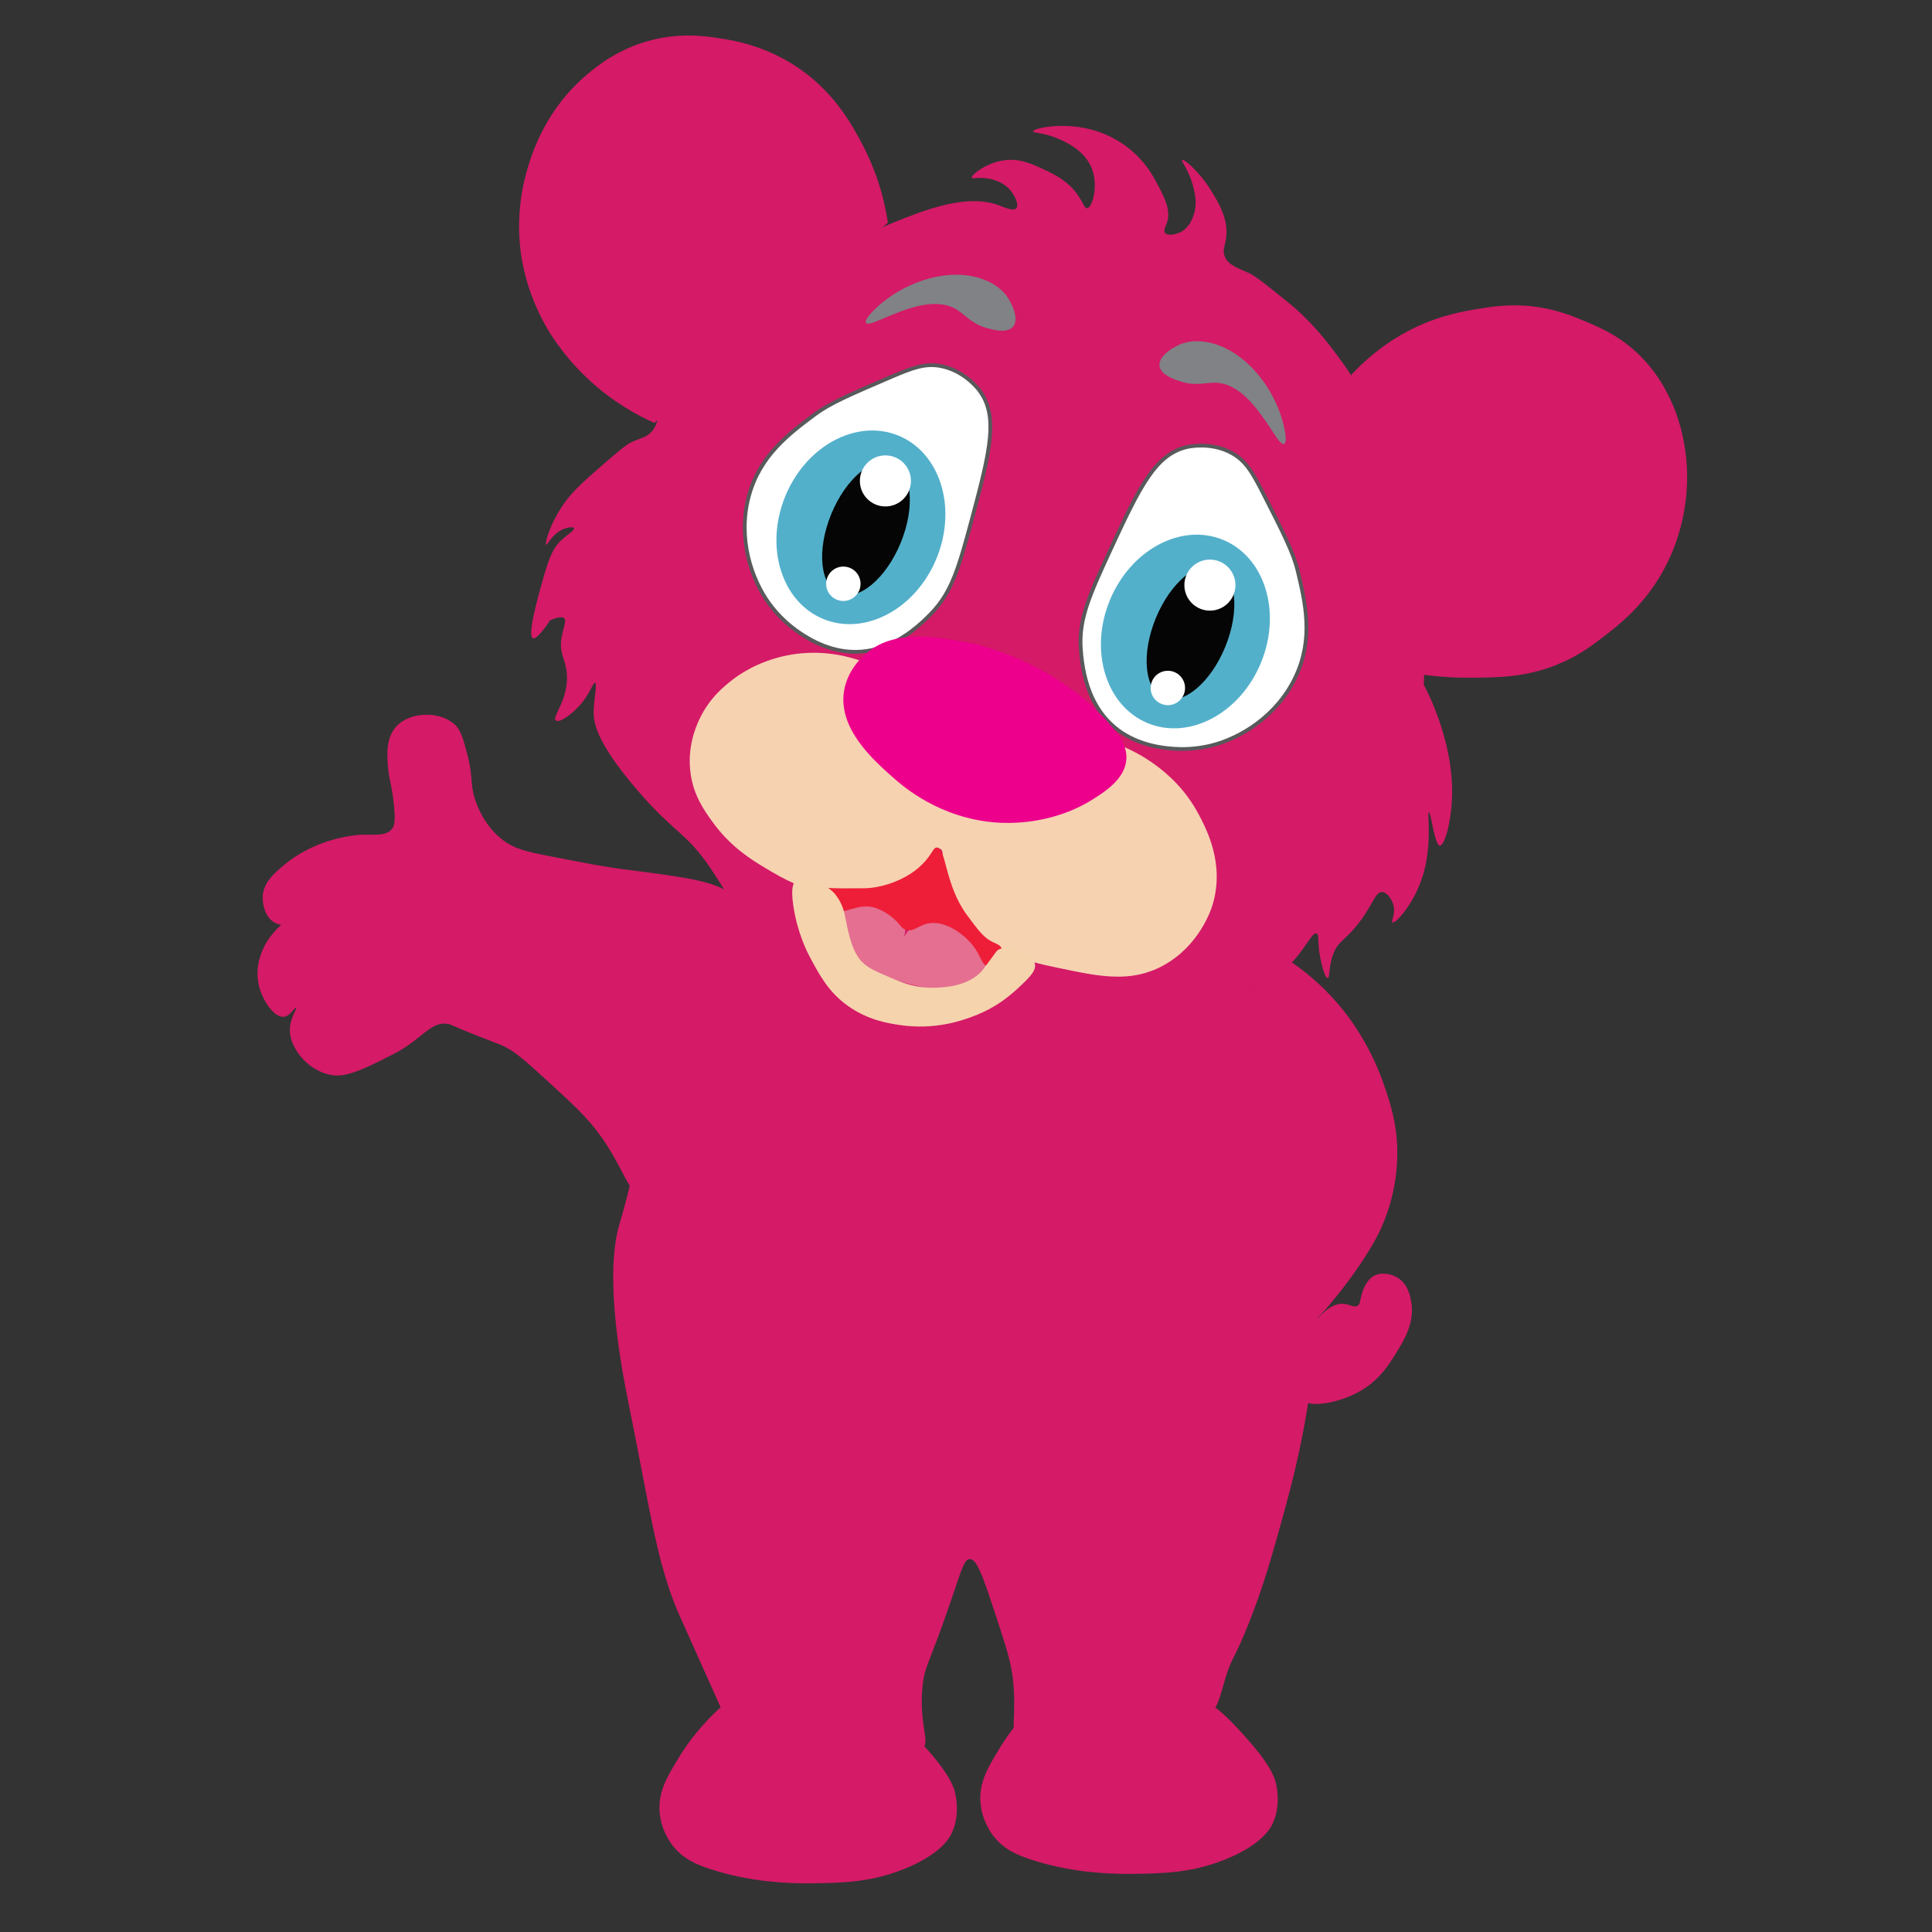 <?xml version="1.0" encoding="UTF-8"?>
<svg id="Layer_1" data-name="Layer 1" xmlns="http://www.w3.org/2000/svg" viewBox="0 0 256 256">
  <rect x="0" y="0" width="256" height="256" fill="#333333" stroke="none"/>
  <defs>
    <style>
      .cls-1 {
        fill: #fff;
      }

      .cls-2 {
        fill: #040504;
      }

      .cls-3 {
        fill: #f6d2b1;
      }

      .cls-4 {
        fill: #f5d3ad;
      }

      .cls-5 {
        fill: #53b0cb;
      }

      .cls-6 {
        fill: #d51a67;
      }

      .cls-7 {
        fill: #808285;
      }

      .cls-8 {
        fill: #ec008c;
      }

      .cls-9 {
        fill: #ee1e38;
      }

      .cls-10 {
        fill: #e46f90;
      }

      .cls-11 {
        fill: #58595b;
      }
    </style>
  </defs>
  <path class="cls-6" d="m111.219,134.683c2.731,1.084,10.174,3.913,17.015,4.823,2.467.328,4.225.323,6.029,0,.526-.094,1.68-.327,6.297-2.278,4.165-1.759,4.406-2.068,6.833-2.948,1.278-.463,3.362-1.209,6.029-1.742,4.105-.82,5.343-.287,8.441-.804,2.915-.486,5.876-1.114,8.441-3.349,2.478-2.16,3.513-4.956,4.153-4.689.395.165.06,1.253.536,3.483.192.9.612,2.44.938,2.412.327-.029.073-1.601.804-3.349.641-1.534,1.352-1.556,2.947-3.483,2.235-2.7,2.473-4.628,3.483-4.555.701.05,1.289,1.029,1.474,1.742.305,1.178-.361,2.142-.134,2.278.229.137,1.123-.718,2.01-2.01,1.727-2.517,2.261-4.994,2.412-5.761.753-3.834.155-6.803.402-6.833.3-.037.742,4.408,1.474,4.421.631.011,1.533-3.265,1.608-6.699.166-7.6-3.75-14.601-3.751-14.604.04-.922.094-2.319.134-4.019.205-6.281.35-10.736-.536-15.273-.528-2.705-1.29-4.572-2.814-8.307-2.29-5.614-4.166-10.604-8.173-15.943-1.454-1.938-3.456-4.603-6.632-7.168-2.855-2.305-4.282-3.458-5.225-3.885-1.296-.587-2.689-.983-3.148-2.211-.306-.819.059-1.327.201-2.412.326-2.483-.962-4.587-2.01-6.297-1.53-2.498-3.589-4.202-3.818-4.019-.178.141.908,1.292,1.474,3.55.235.936.541,2.228.067,3.684-.15.461-.543,1.668-1.675,2.278-.74.399-1.834.563-2.144.134-.232-.321.089-.817.268-1.34.58-1.687-.372-3.452-1.474-5.493-.416-.771-1.285-2.348-3.015-3.885-2.242-1.993-4.631-2.767-6.007-3.081-3.684-.844-7.229-.033-7.235.357-.003.235,1.281.132,3.126.893.988.408,3.664,1.511,4.645,4.019.922,2.358.051,5.205-.625,5.27-.355.034-.492-.715-1.25-1.786-1.319-1.863-3.103-2.704-4.377-3.305-1.644-.775-3.329-1.57-5.448-1.25-2.388.359-4.337,1.983-4.198,2.322.063.154.52-.046,1.429,0,.429.022,2.34.168,3.573,1.518.716.785,1.287,2.067.893,2.501-.395.435-1.63-.125-2.233-.357-4.328-1.663-9.968.614-14.202,2.322-1.713.691-3.348,1.501-6.074,3.126-8.228,4.907-13.779,9.635-15.095,10.808-5.603,4.995-9.509,9.748-9.892,11.879-.04.225-.16,1.076-.804,1.809-.696.791-1.505.875-2.546,1.34-.406.181-.927.456-2.881,2.144-3.331,2.877-4.996,4.316-6.23,6.096-1.964,2.834-2.524,5.333-2.345,5.426.161.083.946-1.747,2.68-2.211.354-.095.919-.178,1.005,0,.131.273-.96.954-1.675,1.608-.903.825-1.468,1.843-2.345,4.89-.594,2.067-2.239,7.786-1.407,8.106.601.231,2.31-2.42,2.286-2.44,0,0,0,0-.142.118,0,0,1.484-.733,1.965-.357.434.338-.178,1.399-.357,2.858-.233,1.903.514,2.492.715,4.287.4,3.587-2.053,5.969-1.429,6.431.502.371,2.37-.959,3.573-2.501,1.051-1.347,1.366-2.564,1.608-2.501.319.083-.143,2.231-.179,3.751-.034,1.436.275,3.977,5.538,10.182,5.162,6.085,6.627,5.717,10.004,10.718,1.244,1.842,2.951,4.714,3.573,5.761,2.672,4.496,2.722,5.031,4.109,6.699.46.553,2.447,2.893,5.761,5.091,1.376.913,2.621,1.563,3.573,2.01Z"/>
  <path class="cls-6" d="m179.057,49.651c2.435-2.582,5.919-5.417,10.54-7.145,2.528-.945,4.796-1.335,5.895-1.518,2.118-.354,4.626-.772,7.86-.357,2.891.371,4.983,1.231,6.52,1.876,2.003.84,4.315,1.809,6.699,3.93,3.096,2.754,4.469,5.811,5.091,7.235.304.697,1.726,4.05,1.876,8.753.075,2.356-.085,7.708-3.215,13.308-2.528,4.522-5.796,7.067-7.949,8.709-1.494,1.139-3.286,2.505-6.029,3.617-4.169,1.69-7.88,1.717-11.388,1.742-2.688.019-4.909-.199-6.431-.402"/>
  <path class="cls-6" d="m86.701,56.037c-2.363-1.052-5.488-2.784-8.575-5.627-3.602-3.318-5.467-6.596-5.895-7.369-2.428-4.381-3.047-8.277-3.215-9.512-.247-1.819-.647-6.18.938-11.388.619-2.035,2.444-7.763,7.905-12.326,1.297-1.084,3.987-3.284,8.173-4.421,4.123-1.12,7.502-.613,9.646-.268,1.704.274,5.487.922,9.512,3.483,5.23,3.328,7.677,7.854,9.111,10.584,1.148,2.188,2.658,5.681,3.349,10.316"/>
  <path class="cls-6" d="m97.376,119.053c-1.603-2.185-6.026-2.752-14.872-3.885-2.474-.317-4.909-.792-9.78-1.742-3.05-.595-4.659-.958-6.297-2.278-2.272-1.83-3.21-4.38-3.483-5.225-.711-2.196-.194-2.937-1.072-6.163-.548-2.012-.822-3.018-1.608-3.751-1.946-1.814-5.946-1.747-7.771.268-1.408,1.554-1.206,3.919-1.072,5.493.135,1.583.559,2.403.804,5.225.161,1.85.056,2.389-.268,2.814-.782,1.025-2.365.752-4.153.804,0,0-5.561.16-10.182,4.019-1.299,1.085-2.809,2.384-2.814,4.287-.003,1.026.345,2.674,1.608,3.349.156.084.805.408,1.608.268,1.326-.232,2.27-1.595,2.144-1.742-.181-.21-3.199,1.337-4.823,4.019-.485.8-1.64,3.014-1.072,5.627.465,2.139,2.059,4.432,3.349,4.287.883-.099,1.436-1.316,1.608-1.206.173.111-.666,1.168-.804,2.546-.215,2.156,1.405,3.92,1.742,4.287.305.332,1.487,1.552,3.349,2.01,1.822.448,3.514-.026,8.843-2.814,3.574-1.869,4.69-4.232,6.967-3.885.304.046.288.084,2.01.804,2.968,1.242,4.12,1.593,5.091,2.01,1.686.723,3.112,2.011,5.895,4.555,3.735,3.415,5.603,5.123,7.369,7.637,2.847,4.053,3.621,7.292,4.689,7.101.888-.159,1.142-2.539,1.206-3.082,1.43-12.131,16.739-28.891,11.79-35.638Z"/>
  <path class="cls-6" d="m163.865,132.063c.45,3.107,1.132,5.532,1.695,7.215.387,1.155.772,2.119.831,2.268,1.107,2.763,1.543,2.974,2.339,5.063.6,1.574,1.049,2.752,1.259,4.406.106.832.138,1.674.57,2.807.406,1.063.969,1.722,1.096,1.997,1.26,2.729,1.479,5.191,1.583,8.958.104,3.782.159,5.774-.028,8.71-.4,6.28-.599,9.42-.816,10.059-.181.534-.442,1.216-.113,1.743.866,1.387,5.218.735,8.293-1.173,2.308-1.431,3.472-3.307,4.364-4.743,1.086-1.749,2.536-4.084,2.06-6.858-.122-.712-.4-2.33-1.781-3.194-.873-.546-2.227-.815-3.218-.229-1.05.621-1.473,2.071-1.578,2.431-.232.794-.148,1.235-.518,1.48-.489.323-1.032-.183-1.879-.245-1.857-.136-3.388,1.998-3.46,1.918-.049-.055.858-.816,1.949-2.215,0,0,.15-.179.297-.359,4.178-5.081,5.923-8.781,5.923-8.781.647-1.372,2.561-5.549,2.41-11.15-.091-3.399-.903-5.863-1.57-7.886-2.038-6.185-5.304-10.146-6.436-11.445-2.076-2.382-4.229-4.141-6.095-5.419"/>
  <path class="cls-6" d="m96.883,119.052c-.812,1.897-.14,3.627-1.786,8.753-.475,1.478-.967,2.692-5.359,11.254-3.641,7.097-4.114,7.844-4.645,10.004-.511,2.079-.534,3.263-1.429,7.146-.747,3.241-1.451,5.537-1.608,6.074-2.067,7.096.414,19.645,1.25,23.759,2.774,13.636,3.613,20.558,6.431,27.332,0,0,.175.421,6.074,13.576,1.285-.85,3.338-1.994,6.074-2.68,1.083-.271,4.808-1.164,8.753-.179,7.099,1.773,9.976,8.395,11.611,7.503,1.068-.583-.531-3.2,0-8.217.285-2.694.824-2.676,3.751-11.254,1.406-4.119,1.757-5.516,2.501-5.538.955-.028,1.781,2.422,3.394,7.324,1.372,4.17,2.058,6.255,2.322,8.575.526,4.626-.396,7.326.536,7.681.884.337,2.042-1.965,4.466-3.93,3.715-3.011,8.028-3.302,9.289-3.394,3.64-.266,9.444.457,11.076,3.037.146.232.458.792.871.782.823-.021,1.323-2.288,1.876-4.153.892-3.01,1.178-2.466,3.148-7.436,1.816-4.58,2.897-8.385,3.818-11.656,1.507-5.354,3.142-11.162,4.287-19.159,1.466-10.241,1.247-17.913,1.183-19.739-.071-2.025.15-4.794-.625-8.307-.837-3.795-2.223-6.424-2.769-7.503-3.976-7.852-4.777-15.1-6.074-18.578-6.944-18.622-63.204-23.249-68.418-11.076Z"/>
  <path class="cls-6" d="m95.99,225.788c3.03-1.422,5.695-1.986,7.503-2.233,1.376-.188,3.265-.433,5.716-.089.602.084,2.763.417,5.359,1.608,4.01,1.839,6.303,4.46,8.575,7.056,2.863,3.273,3.28,4.869,3.394,5.359.154.661.68,3.063-.447,5.448-.252.533-1.387,2.761-6.342,4.734-4.394,1.749-8.1,1.827-12.237,1.876-3.215.038-7.6-.174-12.505-1.608-2.712-.793-4.473-1.635-5.806-3.305-.347-.434-1.553-2.038-1.786-4.377-.27-2.703.925-4.732,2.501-7.324,1.139-1.874,3.035-4.517,6.074-7.145Z"/>
  <path class="cls-6" d="m138.506,224.537c3.03-1.422,5.695-1.986,7.503-2.233,1.376-.188,3.265-.433,5.716-.089.602.084,2.763.417,5.359,1.608,4.01,1.839,6.303,4.46,8.575,7.056,2.863,3.273,3.28,4.869,3.394,5.359.154.661.68,3.063-.447,5.448-.252.533-1.387,2.761-6.342,4.734-4.394,1.749-8.1,1.827-12.237,1.876-3.215.038-7.6-.174-12.505-1.608-2.712-.793-4.473-1.635-5.806-3.305-.347-.434-1.553-2.038-1.786-4.377-.27-2.703.925-4.732,2.501-7.324,1.139-1.874,3.035-4.517,6.074-7.145Z"/>
  <path class="cls-7" d="m114.747,42.774c.574.941,7.672-4.355,11.969-1.786,1.195.714,1.949,1.903,4.109,2.501.707.196,2.607.722,3.394-.179.817-.935-.011-2.9-.715-3.93-.471-.689-1.258-1.504-2.68-2.144-4.144-1.865-9.537-.38-13.219,2.322-1.549,1.137-3.145,2.746-2.858,3.215Z"/>
  <path class="cls-7" d="m170.151,58.825c-.998.466-3.98-7.873-8.981-8.111-1.391-.066-2.676.507-4.806-.19-.697-.228-2.571-.842-2.728-2.027-.163-1.231,1.614-2.41,2.77-2.878.773-.313,1.88-.557,3.418-.303,4.484.739,8.154,4.96,9.726,9.249.661,1.804,1.1,4.027.601,4.26Z"/>
  <g>
    <path class="cls-1" d="m99.206,65.818c-1.379,5.222.118,10.564,2.68,14.112,1.417,1.962,3.007,3.165,3.573,3.573.888.64,3.71,2.672,7.324,2.858,5.554.286,9.571-3.966,10.718-5.18,2.688-2.845,3.615-6.163,5.359-12.683,2.327-8.697,3.499-13.346.893-16.792-.184-.244-2.068-2.663-5.18-3.215-1.946-.345-3.533.187-6.431,1.429-5.455,2.338-8.183,3.507-10.182,5.002-3.411,2.55-7.321,5.472-8.753,10.897Z"/>
    <path class="cls-11" d="m113.325,86.625c-.185,0-.37-.005-.556-.015-3.687-.189-6.524-2.233-7.457-2.905-.785-.564-2.299-1.787-3.63-3.629-2.301-3.187-4.224-8.623-2.719-14.323,1.455-5.509,5.38-8.443,8.844-11.032,2.024-1.513,4.766-2.688,10.228-5.03,3.047-1.305,4.63-1.793,6.58-1.448,3.181.564,5.125,3.031,5.336,3.311,2.732,3.614,1.384,8.655-.852,17.007-1.698,6.347-2.633,9.842-5.418,12.791-3.309,3.501-6.79,5.273-10.357,5.273Zm-14.12-20.808l.242.064c-1.46,5.531.406,10.808,2.641,13.902,1.29,1.786,2.756,2.97,3.516,3.516.904.651,3.651,2.63,7.191,2.812,3.619.179,7.149-1.531,10.523-5.102,2.59-2.741,3.497-5.837,5.3-12.577,2.377-8.886,3.411-13.303.936-16.577-.199-.264-2.032-2.589-5.025-3.12-1.91-.339-3.453.196-6.289,1.413-5.433,2.329-8.156,3.496-10.131,4.972-3.4,2.541-7.251,5.42-8.662,10.761l-.242-.064Z"/>
  </g>
  <g>
    <path class="cls-1" d="m171.701,89.634c-2.285,4.894-6.855,8.039-11.095,9.124-2.344.6-4.336.506-5.032.457-1.092-.077-4.561-.323-7.456-2.494-4.449-3.337-4.812-9.174-4.916-10.842-.243-3.906,1.17-7.048,4.005-13.174,3.782-8.17,5.858-12.492,10.066-13.47.298-.069,3.294-.721,6.038.847,1.716.98,2.594,2.406,4.025,5.216,2.693,5.289,4.04,7.934,4.618,10.362.988,4.143,2.119,8.89-.254,13.975Z"/>
    <path class="cls-11" d="m156.625,99.5c-.427,0-.788-.017-1.067-.036-1.146-.081-4.635-.328-7.589-2.543-3.014-2.261-4.701-5.971-5.016-11.027-.251-4.05,1.27-7.333,4.028-13.294,3.632-7.847,5.824-12.583,10.236-13.609.343-.079,3.422-.725,6.219.874,1.717.981,2.622,2.372,4.123,5.319,2.699,5.3,4.054,7.96,4.639,10.417,1.004,4.207,2.141,8.974-.271,14.139h0c-2.493,5.341-7.451,8.286-11.26,9.26-1.562.4-2.996.5-4.043.5Zm2.538-40.207c-.977,0-1.683.15-1.832.185-3.997.929-6.031,4.983-9.896,13.332-2.93,6.331-4.216,9.289-3.981,13.053.304,4.903,1.925,8.489,4.816,10.658,2.836,2.128,6.214,2.367,7.323,2.445.934.068,2.821.097,4.952-.449,3.697-.946,8.511-3.804,10.93-8.988h0c2.338-5.006,1.222-9.684.237-13.811-.571-2.399-1.917-5.042-4.598-10.307-1.401-2.75-2.245-4.151-3.926-5.111-1.41-.807-2.898-1.006-4.025-1.006Z"/>
  </g>
  <path class="cls-3" d="m113.675,87.433c-1.778-.579-5.352-1.46-9.646-.536-3.771.811-6.226,2.612-6.788,3.037-1.166.883-3.28,2.522-4.645,5.538-.406.896-1.6,3.63-1.072,7.145.43,2.862,1.776,4.741,2.858,6.252,2.393,3.341,5.21,5.063,7.103,6.194,2.177,1.301,5.188,3.099,9.51,3.453,2.061.169,4.869.398,7.681-1.072,3.587-1.875,5.03-5.388,5.938-4.956.513.244.195,1.432.314,2.991.243,3.173,2.11,5.42,3.394,6.967,3.341,4.023,8.141,5.023,12.326,5.895,5.067,1.056,9.164,1.91,13.398-.357,4.86-2.603,6.433-7.462,6.61-8.039,1.659-5.411-.756-10.007-1.786-11.969-3.322-6.322-9.232-8.784-11.076-9.468"/>
  <path class="cls-8" d="m114.655,86.67c3.762-3.321,9.267-2.322,13.722-1.513,0,0,11.233,2.039,18.986,11.157.954,1.122,2.019,2.585,1.88,4.349-.201,2.553-2.805,4.229-4.511,5.295-5.545,3.463-11.45,3.129-12.783,3.026-7.436-.574-12.238-4.729-13.722-6.051-2.525-2.25-7.175-6.392-6.391-11.346.413-2.611,2.159-4.333,2.82-4.917Z"/>
  <path class="cls-10" d="m110.416,120.364c1.168-1.834,8.754-.402,9.466,2.363.324,1.26-.798,2.727-.728,2.757.068.029.47-1.651,1.699-2.599,2.266-1.749,6.205-.131,6.715.079.451.185,4.826,1.983,4.612,4.411-.158,1.786-2.706,2.859-3.398,3.151-3.177,1.338-6.381.423-9.789-.551-2.454-.701-3.792-1.084-5.259-2.284,0,0-2.857-2.339-3.398-6.144-.105-.739-.044-.986.081-1.182Z"/>
  <path class="cls-9" d="m114.509,117.7c-1.098.011-4.601.047-4.927-.074-.01-.004-.053-.021-.083-.001-.117.077.118.633.299,1.051.501,1.153.752,1.73.822,1.801,1.008,1.015,2.979-1.005,5.458-.15.547.188,1.643.698,2.617,1.651.668.654.751,1,1.271,1.201,1.03.397,1.709-.576,3.066-.825,2.185-.402,4.576,1.355,5.757,2.777,1.267,1.523,1.245,2.78,2.094,2.852.945.08,2.127-1.378,1.869-2.251-.146-.493-.713-.674-1.196-.9-1.195-.56-1.943-1.574-3.439-3.602-2.932-3.973-2.742-8.9-3.963-8.93-.399-.01-.561.512-1.122,1.276-2.07,2.822-6.015,4.102-8.524,4.127Z"/>
  <path class="cls-4" d="m110.482,118.282c.197.198.369.455.378.467.825,1.132,1.034,2.257,1.115,2.665.412,2.067.815,4.169,1.856,5.577.876,1.184,1.982,1.61,4.153,2.546,1.425.614,3.39,1.461,6.029,1.34,1.308-.06,4.141-.19,6.029-2.144.069-.072.371-.478.726-.949,1.199-1.59,1.194-1.699,1.418-1.865,1.295-.962,4.698.247,4.957,1.876.098.616-.272,1.25-1.474,2.412-1.486,1.435-3.428,3.268-6.967,4.555-1.379.502-4.864,1.723-9.378,1.072-1.659-.239-4.306-.652-6.967-2.546-2.572-1.83-3.749-4.043-5.091-6.565-.265-.499-1.614-3.086-2.144-6.699-.365-2.485.018-3.002.268-3.215.977-.832,3.538-.087,5.091,1.474Z"/>
  <g>
    <ellipse class="cls-5" cx="157.072" cy="83.677" rx="13.13" ry="10.835" transform="translate(20.176 197.401) rotate(-67.763)"/>
    <ellipse class="cls-2" cx="157.745" cy="83.823" rx="9.35" ry="4.98" transform="translate(20.46 198.114) rotate(-67.763)"/>
    <circle class="cls-1" cx="160.318" cy="77.53" r="3.383"/>
    <circle class="cls-1" cx="154.746" cy="91.159" r="2.279"/>
  </g>
  <g>
    <ellipse class="cls-5" cx="114.074" cy="69.872" rx="13.13" ry="10.835" transform="translate(6.229 149.02) rotate(-67.763)"/>
    <ellipse class="cls-2" cx="114.747" cy="70.017" rx="9.35" ry="4.98" transform="translate(6.513 149.733) rotate(-67.763)"/>
    <circle class="cls-1" cx="117.32" cy="63.724" r="3.383"/>
    <circle class="cls-1" cx="111.748" cy="77.353" r="2.279"/>
  </g>
</svg>